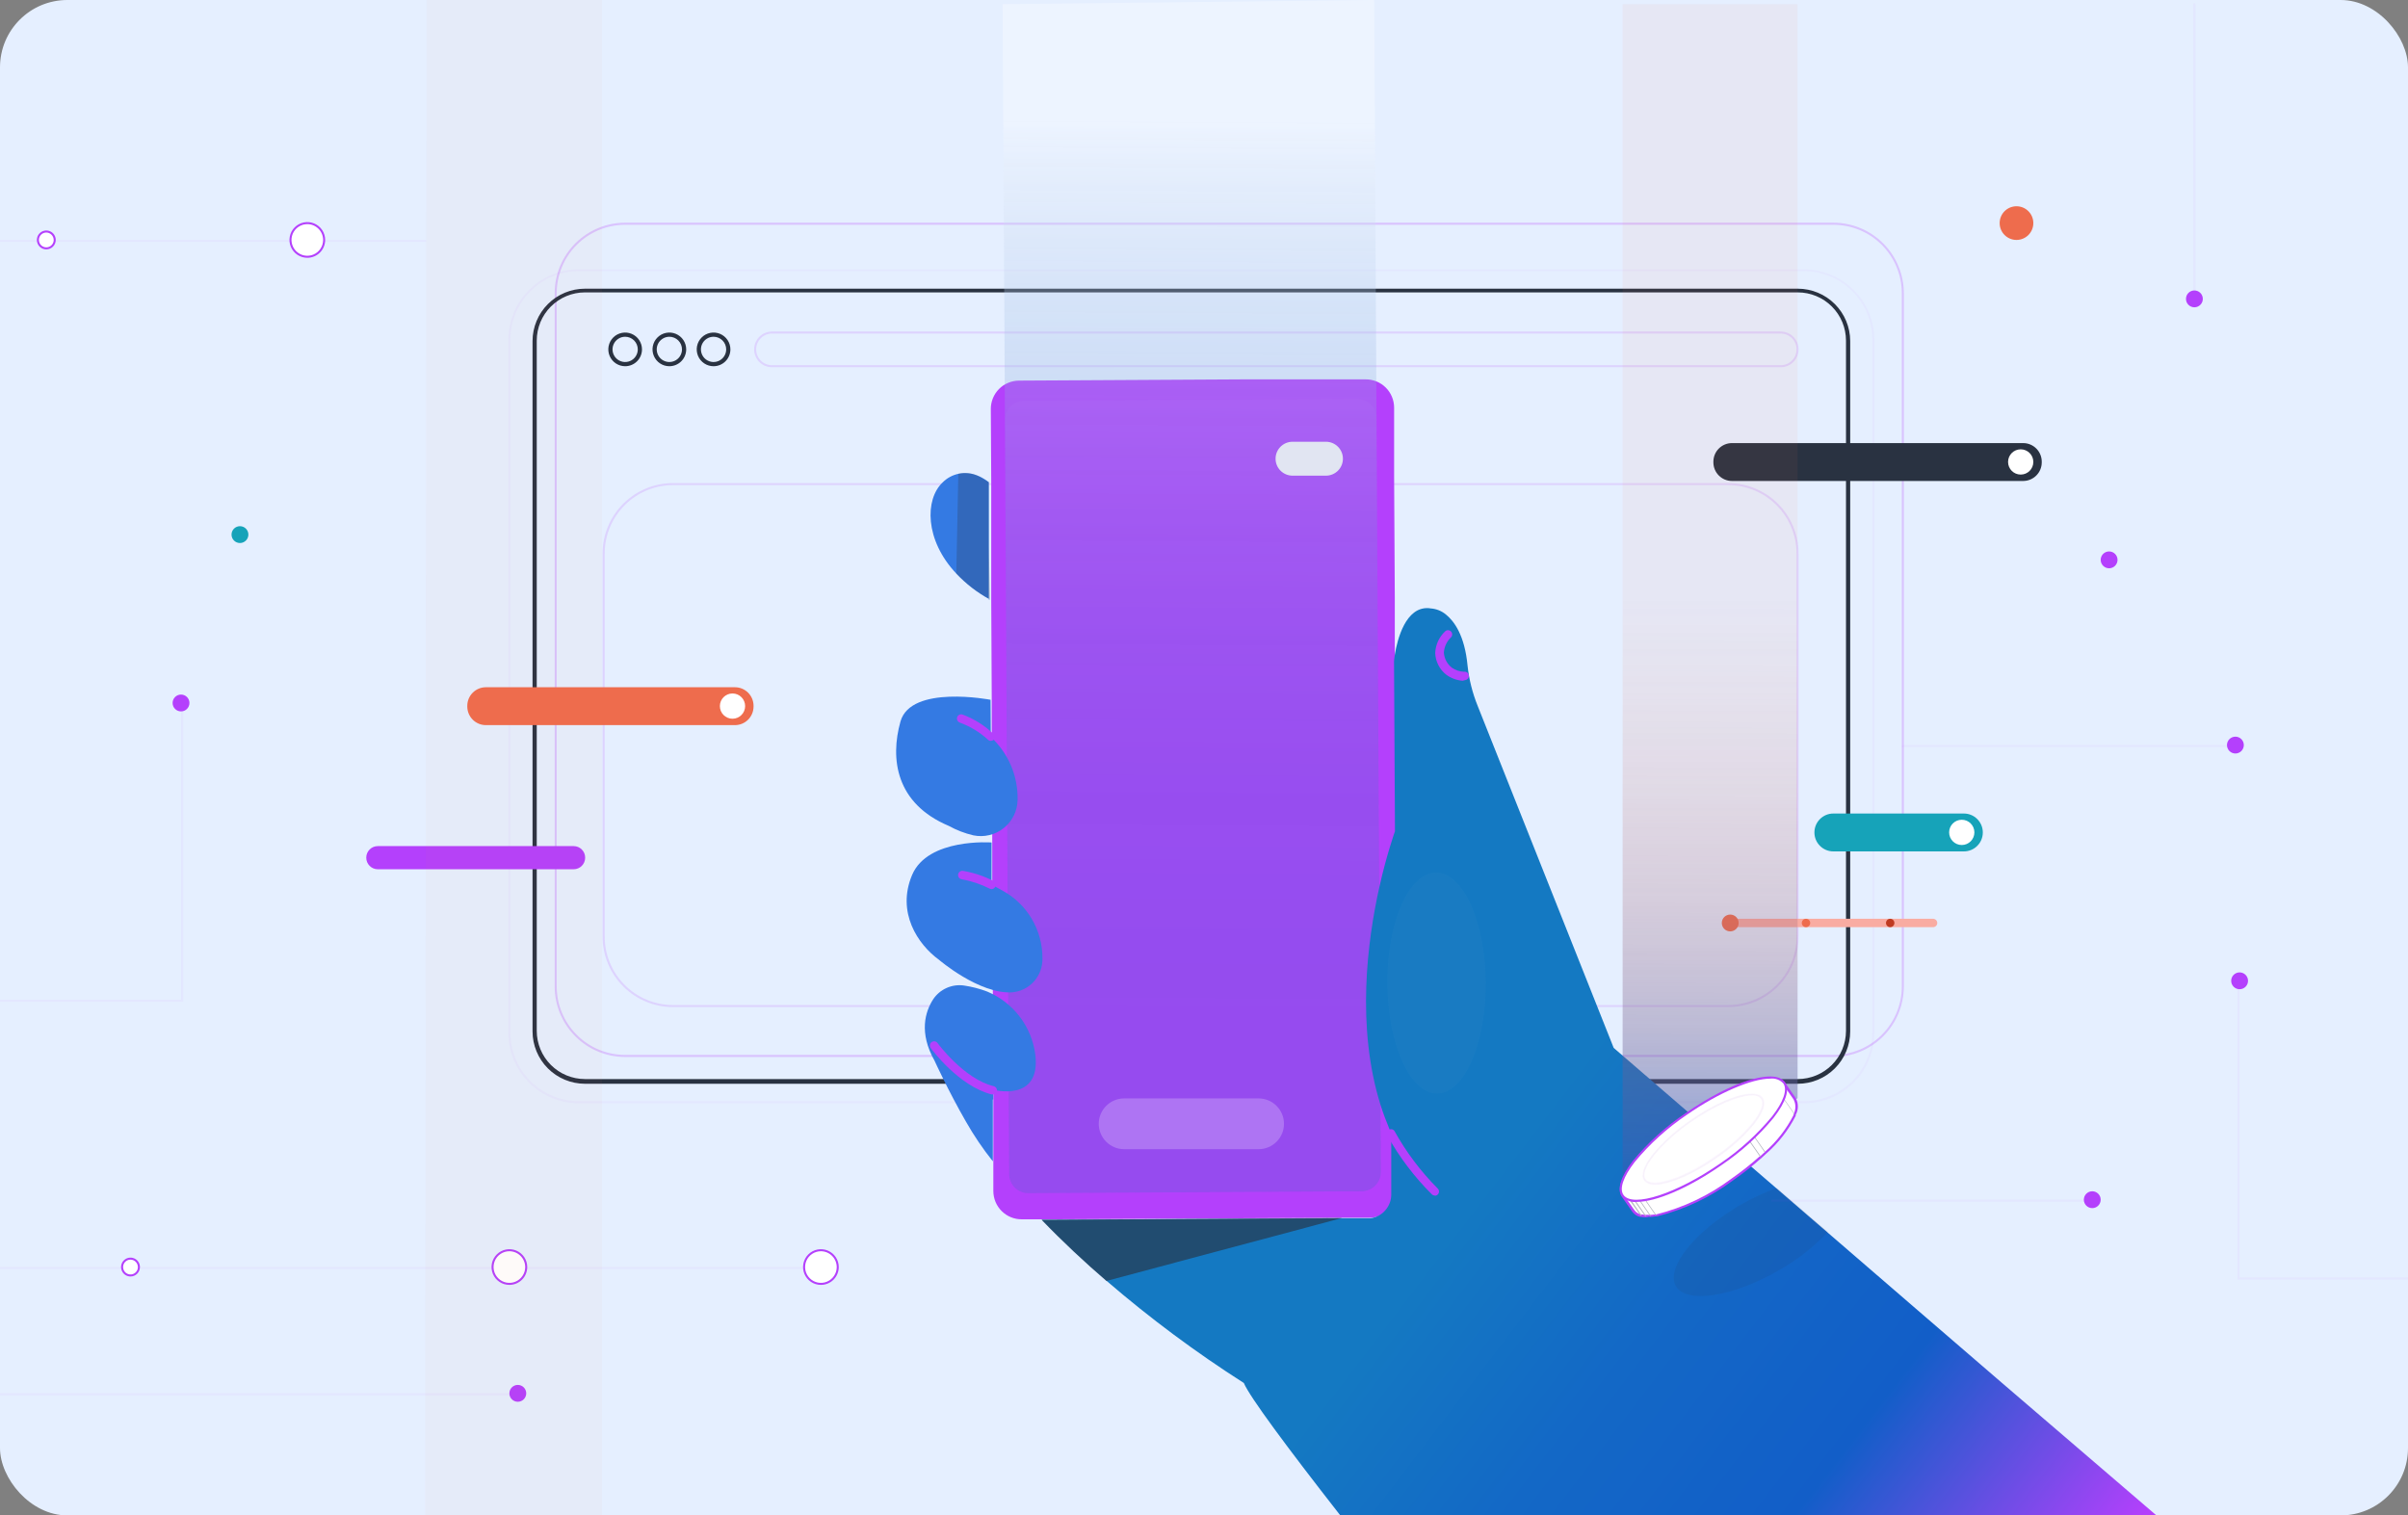 <svg width="286" height="180" viewBox="0 0 286 180" fill="none" xmlns="http://www.w3.org/2000/svg">
<rect x="0" y="0" width="286" height="180" fill="#808080" stroke="none"/>
<g clip-path="url(#clip0_1143_8784)">
<path d="M286 0H0V180H286V0Z" fill="#E5EFFF"/>
<g opacity="0.2">
<path opacity="0.2" d="M214.25 131.05H68.75C66.531 131.047 64.403 130.165 62.834 128.596C61.265 127.026 60.383 124.899 60.38 122.68V40.32C60.396 38.11 61.284 35.995 62.852 34.437C64.42 32.878 66.54 32.003 68.75 32H214.25C216.469 32.003 218.596 32.885 220.166 34.454C221.735 36.023 222.617 38.151 222.62 40.37V122.73C222.604 124.94 221.716 127.055 220.148 128.613C218.58 130.172 216.46 131.047 214.25 131.05ZM68.75 32.2C66.596 32.2 64.529 33.055 63.005 34.578C61.48 36.1 60.623 38.166 60.62 40.32V122.68C60.623 124.834 61.48 126.9 63.005 128.422C64.529 129.945 66.596 130.8 68.75 130.8H214.25C216.404 130.8 218.471 129.945 219.995 128.422C221.52 126.9 222.377 124.834 222.38 122.68V40.32C222.377 38.166 221.52 36.1 219.995 34.578C218.471 33.055 216.404 32.2 214.25 32.2H68.75Z" fill="#b440fc"/>
</g>
<g opacity="0.4">
<path opacity="0.4" d="M205.25 119.62H79.94C78.841 119.62 77.752 119.403 76.737 118.983C75.722 118.562 74.799 117.946 74.022 117.168C73.244 116.391 72.628 115.468 72.207 114.453C71.787 113.437 71.57 112.349 71.57 111.25V65.75C71.57 64.651 71.787 63.562 72.207 62.547C72.628 61.531 73.244 60.609 74.022 59.831C74.799 59.054 75.722 58.438 76.737 58.017C77.752 57.596 78.841 57.38 79.94 57.38H205.25C207.47 57.38 209.599 58.262 211.169 59.831C212.738 61.401 213.62 63.53 213.62 65.75V111.25C213.62 112.349 213.404 113.437 212.983 114.453C212.562 115.468 211.946 116.391 211.169 117.168C210.391 117.946 209.469 118.562 208.453 118.983C207.438 119.403 206.349 119.62 205.25 119.62ZM79.94 57.62C77.786 57.623 75.72 58.48 74.198 60.005C72.675 61.529 71.82 63.595 71.82 65.75V111.25C71.82 113.404 72.675 115.471 74.198 116.995C75.72 118.52 77.786 119.377 79.94 119.38H205.25C207.405 119.377 209.472 118.52 210.996 116.996C212.52 115.472 213.377 113.405 213.38 111.25V65.75C213.377 63.594 212.52 61.528 210.996 60.004C209.472 58.48 207.405 57.623 205.25 57.62H79.94Z" fill="#b440fc"/>
</g>
<g opacity="0.4">
<path opacity="0.4" d="M211.5 43.62H91.69C91.128 43.62 90.589 43.397 90.191 42.999C89.793 42.601 89.57 42.062 89.57 41.5C89.57 40.938 89.793 40.398 90.191 40.001C90.589 39.603 91.128 39.38 91.69 39.38H211.5C212.062 39.38 212.602 39.603 212.999 40.001C213.397 40.398 213.62 40.938 213.62 41.5C213.62 42.062 213.397 42.601 212.999 42.999C212.602 43.397 212.062 43.62 211.5 43.62ZM91.69 39.62C91.192 39.62 90.713 39.818 90.361 40.17C90.008 40.523 89.81 41.001 89.81 41.5C89.81 41.998 90.008 42.477 90.361 42.829C90.713 43.182 91.192 43.38 91.69 43.38H211.5C211.999 43.38 212.477 43.182 212.829 42.829C213.182 42.477 213.38 41.998 213.38 41.5C213.38 41.001 213.182 40.523 212.829 40.17C212.477 39.818 211.999 39.62 211.5 39.62H91.69Z" fill="#b440fc"/>
</g>
<g opacity="0.5">
<path opacity="0.5" d="M217.75 125.55H74.25C72.031 125.547 69.904 124.665 68.334 123.096C66.765 121.526 65.883 119.399 65.88 117.18V34.82C65.883 32.601 66.765 30.474 68.334 28.904C69.904 27.335 72.031 26.453 74.25 26.45H217.75C219.969 26.453 222.096 27.335 223.666 28.904C225.235 30.474 226.117 32.601 226.12 34.82V117.18C226.117 119.399 225.235 121.526 223.666 123.096C222.096 124.665 219.969 125.547 217.75 125.55ZM74.25 26.7C72.096 26.7 70.029 27.555 68.505 29.078C66.98 30.6 66.123 32.666 66.12 34.82V117.18C66.123 119.334 66.98 121.4 68.505 122.922C70.029 124.445 72.096 125.3 74.25 125.3H217.75C219.904 125.3 221.971 124.445 223.495 122.922C225.02 121.4 225.877 119.334 225.88 117.18V34.82C225.877 32.666 225.02 30.6 223.495 29.078C221.971 27.555 219.904 26.7 217.75 26.7H74.25Z" fill="#b440fc"/>
</g>
<path d="M213.53 128.73H69.47C67.821 128.727 66.241 128.071 65.075 126.905C63.909 125.739 63.253 124.159 63.25 122.51V40.51C63.253 38.861 63.909 37.281 65.075 36.115C66.241 34.949 67.821 34.293 69.47 34.29H213.53C215.179 34.293 216.759 34.949 217.925 36.115C219.091 37.281 219.747 38.861 219.75 40.51V122.51C219.747 124.159 219.091 125.739 217.925 126.905C216.759 128.071 215.179 128.727 213.53 128.73ZM69.47 34.73C67.954 34.733 66.5 35.336 65.428 36.408C64.356 37.48 63.753 38.934 63.75 40.45V122.45C63.753 123.966 64.356 125.42 65.428 126.492C66.5 127.564 67.954 128.167 69.47 128.17H213.53C215.046 128.167 216.5 127.564 217.572 126.492C218.644 125.42 219.247 123.966 219.25 122.45V40.45C219.247 38.934 218.644 37.48 217.572 36.408C216.5 35.336 215.046 34.733 213.53 34.73H69.47Z" fill="#293241"/>
<path d="M162.53 144.65H161.93H159.41L125.57 144.83H125.36H121.36C120.918 144.833 120.48 144.748 120.07 144.581C119.661 144.414 119.289 144.168 118.975 143.857C118.661 143.545 118.411 143.175 118.241 142.767C118.07 142.36 117.981 141.922 117.98 141.48V137.89V130.13V129.41L117.92 118.03V117.56L117.85 105.06V100.06V99.06L117.79 87.46V83.04L117.73 71.12V64.64V57.2L117.68 48.59C117.677 48.148 117.762 47.71 117.929 47.3C118.096 46.891 118.342 46.519 118.653 46.205C118.965 45.891 119.335 45.641 119.743 45.471C120.15 45.3 120.588 45.211 121.03 45.21L147.63 45.06H154.47H162.2C162.642 45.057 163.08 45.142 163.49 45.309C163.899 45.476 164.271 45.722 164.585 46.034C164.899 46.345 165.149 46.715 165.319 47.123C165.49 47.531 165.579 47.968 165.58 48.41V56.57L165.66 70.91V78.42L165.77 98.59L165.98 135.59V141.2C165.991 141.656 165.909 142.11 165.74 142.533C165.57 142.957 165.316 143.341 164.994 143.664C164.671 143.987 164.287 144.24 163.863 144.41C163.44 144.579 162.986 144.661 162.53 144.65Z" fill="#b440fc"/>
<g opacity="0.19">
<path opacity="0.19" d="M161.193 47.387L121.633 47.608C120.374 47.615 119.359 48.642 119.366 49.901L119.866 139.45C119.873 140.709 120.9 141.724 122.159 141.717L161.718 141.496C162.978 141.489 163.993 140.462 163.986 139.203L163.486 49.655C163.479 48.395 162.452 47.38 161.193 47.387Z" fill="#E1E5F2"/>
</g>
<g opacity="0.6">
<path opacity="0.6" d="M161.71 141.5L122.15 141.72C121.85 141.723 121.553 141.666 121.275 141.553C120.998 141.44 120.745 141.273 120.532 141.062C120.319 140.851 120.15 140.6 120.035 140.323C119.919 140.047 119.86 139.75 119.86 139.45L119.08 0.5L163.21 0L164 139.21C164 139.817 163.759 140.4 163.329 140.829C162.9 141.259 162.317 141.5 161.71 141.5Z" fill="url(#paint0_linear_1143_8784)"/>
</g>
<path d="M117.58 71.21C116.091 70.403 114.741 69.363 113.58 68.13C109.81 64.13 109.85 59.31 111.94 57.32C112.464 56.784 113.137 56.418 113.871 56.268C114.606 56.118 115.368 56.192 116.06 56.48L116.34 56.59C116.733 56.775 117.102 57.007 117.44 57.28V64.93V71.21H117.58Z" fill="#347AE3"/>
<path d="M117.65 83.12C117.65 83.12 108.19 81.29 106.95 85.7C105.71 90.11 106.37 95.44 112.69 98.1C113.604 98.605 114.583 98.982 115.6 99.22C116.229 99.351 116.88 99.342 117.505 99.192C118.13 99.043 118.715 98.758 119.217 98.357C119.72 97.956 120.127 97.449 120.411 96.872C120.695 96.295 120.848 95.663 120.86 95.02C120.891 93.619 120.624 92.227 120.076 90.938C119.527 89.648 118.711 88.49 117.68 87.54L117.65 83.12Z" fill="#347AE3"/>
<path d="M111.52 114C111.52 114 116.27 118.08 120.18 117.87C121.182 117.794 122.116 117.336 122.791 116.592C123.466 115.849 123.831 114.874 123.81 113.87C123.828 112.214 123.393 110.584 122.552 109.156C121.711 107.729 120.497 106.558 119.04 105.77L117.77 105.07V100.07C117.77 100.07 110.2 99.5 108.33 103.93C106.46 108.36 109 112.17 111.52 114Z" fill="#347AE3"/>
<path d="M117.92 130.61V137.94C116.722 136.441 115.645 134.85 114.7 133.18C112.66 129.64 111 126 111 126C109.11 122.65 109.89 120.16 110.83 118.7C111.223 118.109 111.775 117.641 112.423 117.351C113.071 117.061 113.787 116.96 114.49 117.06C115.437 117.199 116.366 117.44 117.26 117.78C118.79 118.422 120.124 119.456 121.126 120.778C122.129 122.1 122.765 123.663 122.97 125.31C123.63 130.98 117.97 129.44 117.97 129.44V130.59L117.92 130.61Z" fill="#347AE3"/>
<path d="M256.12 180H159.19C152.79 171.81 148.43 165.92 147.73 164.27C142.018 160.624 136.574 156.573 131.44 152.15C128.87 149.94 126.24 147.49 123.73 144.88H125.35H125.56L159.4 144.7H161.92H162.46H162.79C163.162 144.652 163.521 144.529 163.844 144.338C164.167 144.147 164.448 143.893 164.67 143.59C165.043 143.098 165.243 142.497 165.24 141.88V135.64V134.64C165.17 134.49 165.11 134.34 165.05 134.18C164.64 133.18 164.28 132.24 163.97 131.26C161.07 121.98 162.39 111.8 163.83 105.35C164.28 103.35 164.73 101.74 165.08 100.6C165.43 99.46 165.66 98.78 165.68 98.74L165.57 78.57C165.57 78.21 166.03 74.23 167.94 72.77C168.219 72.549 168.541 72.39 168.886 72.304C169.231 72.218 169.59 72.206 169.94 72.27C170.588 72.317 171.205 72.561 171.71 72.97C172.71 73.77 173.96 75.46 174.3 79.04C174.477 80.695 174.884 82.317 175.51 83.86L191.66 124.47L204.96 135.95L211.08 141.23L214.97 144.59L217.14 146.46L227.74 155.61L237.74 164.23L256.12 180Z" fill="url(#paint1_linear_1143_8784)"/>
<path d="M117.91 130H117.79C113.87 129 110.67 124.66 110.54 124.48C110.501 124.427 110.473 124.366 110.458 124.302C110.443 124.238 110.44 124.172 110.45 124.107C110.46 124.042 110.483 123.98 110.517 123.924C110.552 123.867 110.597 123.819 110.65 123.78C110.703 123.741 110.764 123.713 110.827 123.698C110.891 123.682 110.958 123.68 111.023 123.69C111.088 123.7 111.15 123.723 111.206 123.757C111.262 123.792 111.311 123.837 111.35 123.89C111.35 123.89 114.47 128.16 118.03 129.02C118.158 129.055 118.267 129.138 118.336 129.251C118.405 129.365 118.428 129.5 118.4 129.63C118.37 129.736 118.305 129.83 118.217 129.897C118.129 129.964 118.021 130 117.91 130Z" fill="#b440fc"/>
<path d="M117.77 105.61C117.689 105.61 117.61 105.59 117.54 105.55C116.493 105.02 115.375 104.647 114.22 104.44C114.087 104.419 113.969 104.346 113.89 104.237C113.811 104.128 113.779 103.993 113.8 103.86C113.821 103.727 113.894 103.609 114.003 103.53C114.112 103.451 114.247 103.419 114.38 103.44C115.645 103.656 116.869 104.064 118.01 104.65C118.068 104.68 118.119 104.722 118.16 104.772C118.201 104.823 118.232 104.881 118.251 104.943C118.269 105.005 118.275 105.071 118.268 105.136C118.261 105.2 118.242 105.263 118.21 105.32C118.171 105.404 118.109 105.476 118.031 105.528C117.954 105.579 117.863 105.607 117.77 105.61Z" fill="#b440fc"/>
<path d="M117.68 88C117.614 88.001 117.549 87.988 117.489 87.962C117.429 87.936 117.375 87.898 117.33 87.85C116.363 86.965 115.232 86.279 114 85.83C113.875 85.784 113.772 85.693 113.712 85.574C113.653 85.455 113.641 85.317 113.68 85.19C113.723 85.066 113.813 84.963 113.931 84.903C114.048 84.844 114.184 84.832 114.31 84.87C115.686 85.379 116.942 86.165 118 87.18C118.047 87.227 118.084 87.282 118.11 87.343C118.135 87.404 118.148 87.469 118.148 87.535C118.148 87.601 118.135 87.666 118.11 87.727C118.084 87.788 118.047 87.844 118 87.89C117.91 87.963 117.796 88.002 117.68 88Z" fill="#b440fc"/>
<path d="M170.41 142C170.284 142.003 170.162 141.956 170.07 141.87C167.983 139.797 166.199 137.441 164.77 134.87C164.738 134.812 164.718 134.749 164.711 134.683C164.704 134.618 164.71 134.551 164.729 134.488C164.747 134.425 164.778 134.366 164.82 134.315C164.861 134.264 164.912 134.221 164.97 134.19C165.028 134.157 165.091 134.136 165.157 134.128C165.223 134.12 165.289 134.126 165.353 134.144C165.416 134.163 165.476 134.195 165.527 134.237C165.578 134.279 165.62 134.331 165.65 134.39C167.033 136.875 168.752 139.156 170.76 141.17C170.832 141.239 170.882 141.329 170.902 141.426C170.923 141.524 170.914 141.626 170.876 141.718C170.839 141.811 170.774 141.89 170.691 141.946C170.608 142.001 170.51 142.03 170.41 142.03V142Z" fill="#b440fc"/>
<path d="M173.72 80.86C173.015 80.808 172.34 80.559 171.77 80.14C171.378 79.832 171.058 79.443 170.832 78.999C170.606 78.556 170.479 78.068 170.46 77.57C170.5 76.594 170.92 75.672 171.63 75C171.676 74.954 171.73 74.916 171.79 74.891C171.85 74.866 171.915 74.853 171.98 74.853C172.045 74.853 172.11 74.866 172.17 74.891C172.23 74.916 172.284 74.954 172.33 75C172.377 75.047 172.414 75.102 172.44 75.163C172.465 75.224 172.478 75.289 172.478 75.355C172.478 75.421 172.465 75.487 172.44 75.547C172.414 75.608 172.377 75.664 172.33 75.71C171.831 76.185 171.531 76.832 171.49 77.52C171.513 77.869 171.609 78.209 171.773 78.517C171.937 78.826 172.164 79.096 172.44 79.31C172.866 79.609 173.37 79.776 173.89 79.79C173.955 79.78 174.02 79.783 174.084 79.799C174.147 79.815 174.206 79.843 174.258 79.882C174.31 79.922 174.354 79.971 174.387 80.027C174.42 80.083 174.442 80.145 174.45 80.21C174.46 80.275 174.457 80.341 174.441 80.405C174.426 80.469 174.397 80.529 174.358 80.582C174.319 80.635 174.27 80.68 174.214 80.714C174.158 80.748 174.095 80.77 174.03 80.78L173.72 80.86Z" fill="#b440fc"/>
<g opacity="0.8">
<path opacity="0.8" d="M159.41 144.67L131.41 152.15C128.84 149.94 126.21 147.49 123.7 144.88H125.53L159.41 144.67Z" fill="#293241"/>
</g>
<g style="mix-blend-mode:multiply" opacity="0.5">
<g style="mix-blend-mode:multiply" opacity="0.5">
<path d="M117.58 71.2C116.091 70.393 114.741 69.353 113.58 68.12L113.82 56.27C114.57 56.106 115.351 56.176 116.06 56.47C116.79 56.88 117.41 57.25 117.44 57.27V64.92L117.58 71.2Z" fill="#293241"/>
</g>
</g>
<g opacity="0.15">
<path opacity="0.15" d="M170.693 129.885C173.918 129.867 176.5 123.978 176.46 116.733C176.419 109.487 173.772 103.627 170.546 103.645C167.321 103.663 164.739 109.552 164.78 116.798C164.82 124.044 167.468 129.903 170.693 129.885Z" fill="#F4F3EE"/>
</g>
<path d="M74.25 43.5C73.854 43.5 73.468 43.383 73.139 43.163C72.81 42.943 72.554 42.631 72.402 42.265C72.251 41.9 72.211 41.498 72.288 41.11C72.366 40.722 72.556 40.365 72.836 40.086C73.115 39.806 73.472 39.616 73.86 39.538C74.248 39.461 74.65 39.501 75.015 39.652C75.381 39.804 75.693 40.06 75.913 40.389C76.133 40.718 76.25 41.104 76.25 41.5C76.25 42.03 76.039 42.539 75.664 42.914C75.289 43.289 74.78 43.5 74.25 43.5ZM74.25 40C73.953 40 73.663 40.088 73.417 40.253C73.17 40.418 72.978 40.652 72.864 40.926C72.751 41.2 72.721 41.502 72.779 41.793C72.837 42.084 72.98 42.351 73.189 42.561C73.399 42.77 73.666 42.913 73.957 42.971C74.248 43.029 74.55 42.999 74.824 42.886C75.098 42.772 75.332 42.58 75.497 42.333C75.662 42.087 75.75 41.797 75.75 41.5C75.75 41.102 75.592 40.721 75.311 40.439C75.029 40.158 74.648 40 74.25 40Z" fill="#293241"/>
<path d="M79.5 43.5C79.104 43.5 78.718 43.383 78.389 43.163C78.06 42.943 77.804 42.631 77.652 42.265C77.501 41.9 77.461 41.498 77.538 41.11C77.616 40.722 77.806 40.365 78.086 40.086C78.365 39.806 78.722 39.616 79.11 39.538C79.498 39.461 79.9 39.501 80.265 39.652C80.631 39.804 80.943 40.06 81.163 40.389C81.383 40.718 81.5 41.104 81.5 41.5C81.5 42.03 81.289 42.539 80.914 42.914C80.539 43.289 80.03 43.5 79.5 43.5ZM79.5 40C79.203 40 78.913 40.088 78.667 40.253C78.42 40.418 78.228 40.652 78.114 40.926C78.001 41.2 77.971 41.502 78.029 41.793C78.087 42.084 78.23 42.351 78.439 42.561C78.649 42.77 78.916 42.913 79.207 42.971C79.498 43.029 79.8 42.999 80.074 42.886C80.348 42.772 80.582 42.58 80.747 42.333C80.912 42.087 81 41.797 81 41.5C81 41.102 80.842 40.721 80.561 40.439C80.279 40.158 79.898 40 79.5 40Z" fill="#293241"/>
<path d="M84.75 43.5C84.354 43.5 83.968 43.383 83.639 43.163C83.31 42.943 83.054 42.631 82.902 42.265C82.751 41.9 82.711 41.498 82.788 41.11C82.866 40.722 83.056 40.365 83.336 40.086C83.615 39.806 83.972 39.616 84.36 39.538C84.748 39.461 85.15 39.501 85.515 39.652C85.881 39.804 86.193 40.06 86.413 40.389C86.633 40.718 86.75 41.104 86.75 41.5C86.75 42.03 86.539 42.539 86.164 42.914C85.789 43.289 85.28 43.5 84.75 43.5ZM84.75 40C84.453 40 84.163 40.088 83.917 40.253C83.67 40.418 83.478 40.652 83.364 40.926C83.251 41.2 83.221 41.502 83.279 41.793C83.337 42.084 83.48 42.351 83.689 42.561C83.899 42.77 84.166 42.913 84.457 42.971C84.748 43.029 85.05 42.999 85.324 42.886C85.598 42.772 85.832 42.58 85.997 42.333C86.162 42.087 86.25 41.797 86.25 41.5C86.25 41.102 86.092 40.721 85.811 40.439C85.529 40.158 85.148 40 84.75 40Z" fill="#293241"/>
<g opacity="0.48">
<path opacity="0.48" d="M149.48 130.47H133.52C131.852 130.47 130.5 131.82 130.5 133.485C130.5 135.15 131.852 136.5 133.52 136.5H149.48C151.148 136.5 152.5 135.15 152.5 133.485C152.5 131.82 151.148 130.47 149.48 130.47Z" fill="white"/>
</g>
<path d="M157.48 52.47H153.52C152.404 52.47 151.5 53.372 151.5 54.485C151.5 55.598 152.404 56.5 153.52 56.5H157.48C158.596 56.5 159.5 55.598 159.5 54.485C159.5 53.372 158.596 52.47 157.48 52.47Z" fill="#E1E5F2"/>
<g opacity="0.22">
<path opacity="0.22" d="M61.5 165.74H5.61327e-05C-0.017 165.74 -0.033 165.737 -0.048 165.73C-0.064 165.723 -0.077 165.714 -0.089 165.701C-0.1 165.689 -0.108 165.675 -0.114 165.659C-0.119 165.643 -0.121 165.627 -0.12 165.61C-0.12 165.578 -0.107 165.548 -0.085 165.525C-0.062 165.503 -0.032 165.49 5.61327e-05 165.49H61.5C61.532 165.49 61.562 165.503 61.585 165.525C61.607 165.548 61.62 165.578 61.62 165.61C61.621 165.627 61.619 165.643 61.614 165.659C61.609 165.675 61.6 165.689 61.589 165.701C61.577 165.714 61.564 165.723 61.548 165.73C61.533 165.737 61.517 165.74 61.5 165.74Z" fill="#b440fc"/>
</g>
<g opacity="0.22">
<path opacity="0.22" d="M260.62 34.62C260.588 34.62 260.558 34.607 260.535 34.585C260.513 34.562 260.5 34.532 260.5 34.5V0.5C260.5 0.468 260.513 0.438 260.535 0.415C260.558 0.393 260.588 0.38 260.62 0.38C260.637 0.379 260.653 0.381 260.669 0.386C260.685 0.392 260.699 0.4 260.711 0.411C260.724 0.423 260.733 0.436 260.74 0.452C260.747 0.467 260.75 0.483 260.75 0.5V34.5C260.75 34.517 260.747 34.533 260.74 34.548C260.733 34.564 260.724 34.577 260.711 34.589C260.699 34.6 260.685 34.609 260.669 34.614C260.653 34.619 260.637 34.621 260.62 34.62Z" fill="#b440fc"/>
</g>
<path d="M61.5 166.5C62.052 166.5 62.5 166.052 62.5 165.5C62.5 164.948 62.052 164.5 61.5 164.5C60.948 164.5 60.5 164.948 60.5 165.5C60.5 166.052 60.948 166.5 61.5 166.5Z" fill="#b440fc"/>
<g opacity="0.22">
<path opacity="0.22" d="M96.5 150.74H-1C-1.017 150.74 -1.033 150.737 -1.048 150.73C-1.064 150.723 -1.077 150.714 -1.089 150.701C-1.1 150.689 -1.108 150.675 -1.114 150.659C-1.119 150.643 -1.121 150.627 -1.12 150.61C-1.12 150.594 -1.117 150.579 -1.111 150.564C-1.105 150.549 -1.096 150.536 -1.085 150.525C-1.074 150.514 -1.06 150.505 -1.046 150.499C-1.031 150.493 -1.016 150.49 -1 150.49H96.5C96.532 150.49 96.562 150.503 96.585 150.525C96.607 150.548 96.62 150.578 96.62 150.61C96.621 150.627 96.619 150.643 96.614 150.659C96.609 150.675 96.6 150.689 96.589 150.701C96.577 150.714 96.564 150.723 96.548 150.73C96.533 150.737 96.517 150.74 96.5 150.74Z" fill="#b440fc"/>
</g>
<path d="M60.5 152.5C61.605 152.5 62.5 151.605 62.5 150.5C62.5 149.395 61.605 148.5 60.5 148.5C59.395 148.5 58.5 149.395 58.5 150.5C58.5 151.605 59.395 152.5 60.5 152.5Z" fill="white"/>
<path d="M60.5 152.62C60.081 152.62 59.671 152.496 59.322 152.263C58.974 152.03 58.702 151.699 58.541 151.311C58.381 150.924 58.339 150.498 58.421 150.086C58.502 149.675 58.705 149.297 59.001 149.001C59.297 148.704 59.675 148.502 60.086 148.421C60.498 148.339 60.924 148.381 61.311 148.541C61.699 148.702 62.03 148.973 62.263 149.322C62.496 149.671 62.62 150.081 62.62 150.5C62.62 151.062 62.397 151.601 61.999 151.999C61.602 152.397 61.062 152.62 60.5 152.62ZM60.5 148.62C60.128 148.62 59.765 148.73 59.456 148.937C59.146 149.143 58.905 149.437 58.763 149.78C58.621 150.124 58.584 150.502 58.656 150.867C58.729 151.231 58.908 151.566 59.171 151.829C59.434 152.092 59.769 152.271 60.133 152.344C60.498 152.416 60.876 152.379 61.219 152.237C61.563 152.094 61.857 151.854 62.063 151.544C62.27 151.235 62.38 150.872 62.38 150.5C62.377 150.002 62.178 149.525 61.827 149.173C61.474 148.821 60.998 148.623 60.5 148.62Z" fill="#b440fc"/>
<path d="M97.5 152.5C98.605 152.5 99.5 151.605 99.5 150.5C99.5 149.395 98.605 148.5 97.5 148.5C96.395 148.5 95.5 149.395 95.5 150.5C95.5 151.605 96.395 152.5 97.5 152.5Z" fill="white"/>
<path d="M97.5 152.62C97.081 152.62 96.671 152.496 96.322 152.263C95.974 152.03 95.702 151.699 95.541 151.311C95.381 150.924 95.339 150.498 95.421 150.086C95.502 149.675 95.704 149.297 96.001 149.001C96.297 148.704 96.675 148.502 97.086 148.421C97.498 148.339 97.924 148.381 98.311 148.541C98.699 148.702 99.03 148.973 99.263 149.322C99.496 149.671 99.62 150.081 99.62 150.5C99.62 151.062 99.397 151.601 98.999 151.999C98.602 152.397 98.062 152.62 97.5 152.62ZM97.5 148.62C97.128 148.62 96.765 148.73 96.456 148.937C96.146 149.143 95.905 149.437 95.763 149.78C95.621 150.124 95.584 150.502 95.656 150.867C95.729 151.231 95.908 151.566 96.171 151.829C96.434 152.092 96.769 152.271 97.133 152.344C97.498 152.416 97.876 152.379 98.219 152.237C98.563 152.094 98.857 151.854 99.063 151.544C99.27 151.235 99.38 150.872 99.38 150.5C99.377 150.002 99.178 149.525 98.826 149.173C98.475 148.821 97.998 148.623 97.5 148.62Z" fill="#b440fc"/>
<path d="M15.5 151.5C16.052 151.5 16.5 151.052 16.5 150.5C16.5 149.948 16.052 149.5 15.5 149.5C14.948 149.5 14.5 149.948 14.5 150.5C14.5 151.052 14.948 151.5 15.5 151.5Z" fill="white"/>
<path d="M15.5 151.62C15.278 151.62 15.062 151.554 14.878 151.431C14.694 151.308 14.55 151.133 14.465 150.928C14.38 150.724 14.358 150.499 14.402 150.281C14.445 150.064 14.551 149.865 14.708 149.708C14.865 149.551 15.064 149.445 15.281 149.401C15.499 149.358 15.724 149.38 15.929 149.465C16.133 149.55 16.308 149.693 16.431 149.878C16.554 150.062 16.62 150.278 16.62 150.5C16.62 150.797 16.502 151.082 16.292 151.292C16.082 151.502 15.797 151.62 15.5 151.62ZM15.5 149.62C15.326 149.62 15.156 149.671 15.011 149.768C14.866 149.865 14.754 150.002 14.687 150.163C14.62 150.324 14.603 150.501 14.637 150.672C14.671 150.842 14.755 150.999 14.878 151.122C15.001 151.245 15.158 151.329 15.328 151.363C15.499 151.397 15.676 151.38 15.837 151.313C15.998 151.246 16.135 151.134 16.232 150.989C16.328 150.844 16.38 150.674 16.38 150.5C16.377 150.267 16.284 150.045 16.119 149.88C15.955 149.716 15.733 149.622 15.5 149.62Z" fill="#b440fc"/>
<g opacity="0.22">
<path opacity="0.22" d="M50.5 28.74H-0.5C-0.517 28.74 -0.533 28.737 -0.548 28.73C-0.564 28.723 -0.577 28.714 -0.589 28.701C-0.6 28.689 -0.608 28.675 -0.614 28.659C-0.619 28.643 -0.621 28.627 -0.62 28.61C-0.62 28.578 -0.607 28.548 -0.585 28.525C-0.562 28.503 -0.532 28.49 -0.5 28.49H50.5C50.532 28.49 50.562 28.503 50.585 28.525C50.607 28.548 50.62 28.578 50.62 28.61C50.621 28.627 50.619 28.643 50.614 28.659C50.609 28.675 50.6 28.689 50.589 28.701C50.577 28.714 50.564 28.723 50.548 28.73C50.533 28.737 50.517 28.74 50.5 28.74Z" fill="#b440fc"/>
</g>
<path d="M36.5 30.5C37.605 30.5 38.5 29.605 38.5 28.5C38.5 27.395 37.605 26.5 36.5 26.5C35.395 26.5 34.5 27.395 34.5 28.5C34.5 29.605 35.395 30.5 36.5 30.5Z" fill="white"/>
<path d="M36.5 30.62C36.081 30.62 35.671 30.495 35.322 30.263C34.974 30.03 34.702 29.699 34.541 29.311C34.381 28.924 34.339 28.497 34.421 28.086C34.502 27.675 34.705 27.297 35.001 27.001C35.297 26.704 35.675 26.502 36.086 26.421C36.498 26.339 36.924 26.381 37.311 26.541C37.699 26.702 38.03 26.973 38.263 27.322C38.496 27.671 38.62 28.081 38.62 28.5C38.62 29.062 38.397 29.601 37.999 29.999C37.602 30.396 37.062 30.62 36.5 30.62ZM36.5 26.62C36.128 26.62 35.765 26.73 35.456 26.937C35.146 27.143 34.905 27.437 34.763 27.78C34.621 28.124 34.584 28.502 34.656 28.867C34.729 29.231 34.908 29.566 35.171 29.829C35.434 30.092 35.769 30.271 36.133 30.344C36.498 30.416 36.876 30.379 37.219 30.237C37.563 30.095 37.857 29.854 38.063 29.544C38.27 29.235 38.38 28.872 38.38 28.5C38.377 28.002 38.178 27.525 37.827 27.173C37.474 26.821 36.998 26.622 36.5 26.62Z" fill="#b440fc"/>
<path d="M5.5 29.5C6.052 29.5 6.5 29.052 6.5 28.5C6.5 27.948 6.052 27.5 5.5 27.5C4.948 27.5 4.5 27.948 4.5 28.5C4.5 29.052 4.948 29.5 5.5 29.5Z" fill="white"/>
<path d="M5.5 29.62C5.278 29.62 5.062 29.554 4.878 29.431C4.694 29.308 4.55 29.133 4.465 28.928C4.38 28.724 4.358 28.499 4.402 28.281C4.445 28.064 4.551 27.865 4.708 27.708C4.865 27.551 5.064 27.445 5.282 27.401C5.499 27.358 5.724 27.38 5.929 27.465C6.133 27.55 6.308 27.694 6.431 27.878C6.554 28.062 6.62 28.278 6.62 28.5C6.62 28.797 6.502 29.082 6.292 29.292C6.082 29.502 5.797 29.62 5.5 29.62ZM5.5 27.62C5.326 27.62 5.156 27.672 5.011 27.768C4.866 27.865 4.754 28.002 4.687 28.163C4.62 28.324 4.603 28.501 4.637 28.672C4.671 28.842 4.755 28.999 4.878 29.122C5.001 29.245 5.158 29.329 5.328 29.363C5.499 29.397 5.676 29.38 5.837 29.313C5.998 29.246 6.135 29.134 6.232 28.989C6.328 28.844 6.38 28.674 6.38 28.5C6.377 28.267 6.284 28.045 6.119 27.881C5.955 27.716 5.733 27.622 5.5 27.62Z" fill="#b440fc"/>
<g opacity="0.22">
<path opacity="0.22" d="M248.5 142.74H210.5C210.483 142.74 210.467 142.737 210.452 142.73C210.436 142.723 210.423 142.714 210.411 142.701C210.4 142.689 210.392 142.675 210.386 142.659C210.381 142.643 210.379 142.627 210.38 142.61C210.38 142.578 210.393 142.548 210.415 142.525C210.438 142.503 210.468 142.49 210.5 142.49H248.5C248.532 142.49 248.562 142.503 248.585 142.525C248.607 142.548 248.62 142.578 248.62 142.61C248.621 142.627 248.619 142.643 248.614 142.659C248.609 142.675 248.6 142.689 248.589 142.701C248.577 142.714 248.564 142.723 248.548 142.73C248.533 142.737 248.517 142.74 248.5 142.74Z" fill="#b440fc"/>
</g>
<path d="M248.5 143.5C249.052 143.5 249.5 143.052 249.5 142.5C249.5 141.948 249.052 141.5 248.5 141.5C247.948 141.5 247.5 141.948 247.5 142.5C247.5 143.052 247.948 143.5 248.5 143.5Z" fill="#b440fc"/>
<path d="M21.5 84.5C22.052 84.5 22.5 84.052 22.5 83.5C22.5 82.948 22.052 82.5 21.5 82.5C20.948 82.5 20.5 82.948 20.5 83.5C20.5 84.052 20.948 84.5 21.5 84.5Z" fill="#b440fc"/>
<g opacity="0.22">
<path opacity="0.22" d="M264.5 88.74H226C225.983 88.74 225.967 88.737 225.952 88.73C225.936 88.723 225.923 88.714 225.911 88.701C225.9 88.689 225.892 88.675 225.886 88.659C225.881 88.643 225.879 88.627 225.88 88.61C225.88 88.578 225.893 88.548 225.915 88.525C225.938 88.503 225.968 88.49 226 88.49H264.5C264.532 88.49 264.562 88.503 264.585 88.525C264.607 88.548 264.62 88.578 264.62 88.61C264.621 88.627 264.619 88.643 264.614 88.659C264.609 88.675 264.6 88.689 264.589 88.701C264.577 88.714 264.564 88.723 264.548 88.73C264.533 88.737 264.517 88.74 264.5 88.74Z" fill="#b440fc"/>
</g>
<path d="M265.5 89.5C266.052 89.5 266.5 89.052 266.5 88.5C266.5 87.948 266.052 87.5 265.5 87.5C264.948 87.5 264.5 87.948 264.5 88.5C264.5 89.052 264.948 89.5 265.5 89.5Z" fill="#b440fc"/>
<path d="M260.63 36.5C261.182 36.5 261.63 36.052 261.63 35.5C261.63 34.948 261.182 34.5 260.63 34.5C260.078 34.5 259.63 34.948 259.63 35.5C259.63 36.052 260.078 36.5 260.63 36.5Z" fill="#b440fc"/>
<g opacity="0.22">
<path opacity="0.22" d="M21.76 119H5.61327e-05C-0.032 119 -0.062 118.987 -0.085 118.965C-0.107 118.942 -0.12 118.912 -0.12 118.88C-0.121 118.864 -0.119 118.847 -0.114 118.831C-0.108 118.815 -0.1 118.801 -0.089 118.789C-0.077 118.776 -0.064 118.767 -0.048 118.76C-0.033 118.753 -0.017 118.75 5.61327e-05 118.75H21.51V83.75C21.509 83.734 21.511 83.717 21.516 83.701C21.522 83.685 21.53 83.671 21.541 83.659C21.553 83.647 21.566 83.637 21.582 83.63C21.597 83.624 21.613 83.62 21.63 83.62C21.665 83.62 21.698 83.634 21.722 83.658C21.746 83.683 21.76 83.716 21.76 83.75V119Z" fill="#b440fc"/>
</g>
<path d="M266 117.5C266.552 117.5 267 117.052 267 116.5C267 115.948 266.552 115.5 266 115.5C265.448 115.5 265 115.948 265 116.5C265 117.052 265.448 117.5 266 117.5Z" fill="#b440fc"/>
<g opacity="0.22">
<path opacity="0.22" d="M287.5 152H265.74V116.75C265.74 116.716 265.754 116.683 265.778 116.658C265.802 116.634 265.836 116.62 265.87 116.62C265.887 116.62 265.903 116.623 265.918 116.63C265.934 116.637 265.947 116.646 265.959 116.659C265.97 116.671 265.979 116.685 265.984 116.701C265.989 116.717 265.991 116.734 265.99 116.75V151.75H287.5C287.517 151.75 287.533 151.753 287.548 151.76C287.564 151.767 287.577 151.776 287.589 151.789C287.6 151.801 287.608 151.815 287.614 151.831C287.619 151.847 287.621 151.864 287.62 151.88C287.62 151.912 287.607 151.942 287.585 151.965C287.562 151.987 287.532 152 287.5 152Z" fill="#b440fc"/>
</g>
<path d="M87.29 81.63H57.71C56.489 81.63 55.5 82.619 55.5 83.84V83.92C55.5 85.14 56.489 86.13 57.71 86.13H87.29C88.511 86.13 89.5 85.14 89.5 83.92V83.84C89.5 82.619 88.511 81.63 87.29 81.63Z" fill="#EE6C4D"/>
<path d="M68.13 100.5H44.87C44.113 100.5 43.5 101.113 43.5 101.87V101.88C43.5 102.637 44.113 103.25 44.87 103.25H68.13C68.887 103.25 69.5 102.637 69.5 101.88V101.87C69.5 101.113 68.887 100.5 68.13 100.5Z" fill="#b440fc"/>
<path d="M87 85.37C87.828 85.37 88.5 84.698 88.5 83.87C88.5 83.042 87.828 82.37 87 82.37C86.172 82.37 85.5 83.042 85.5 83.87C85.5 84.698 86.172 85.37 87 85.37Z" fill="white"/>
<path d="M240.29 52.63H205.71C204.489 52.63 203.5 53.619 203.5 54.84V54.92C203.5 56.14 204.489 57.13 205.71 57.13H240.29C241.511 57.13 242.5 56.14 242.5 54.92V54.84C242.5 53.619 241.511 52.63 240.29 52.63Z" fill="#293241"/>
<path d="M240 56.37C240.828 56.37 241.5 55.699 241.5 54.87C241.5 54.042 240.828 53.37 240 53.37C239.172 53.37 238.5 54.042 238.5 54.87C238.5 55.699 239.172 56.37 240 56.37Z" fill="white"/>
<path d="M233.25 96.63H217.75C216.507 96.63 215.5 97.637 215.5 98.88C215.5 100.123 216.507 101.13 217.75 101.13H233.25C234.493 101.13 235.5 100.123 235.5 98.88C235.5 97.637 234.493 96.63 233.25 96.63Z" fill="#16A3B9"/>
<path d="M233 100.37C233.828 100.37 234.5 99.698 234.5 98.87C234.5 98.042 233.828 97.37 233 97.37C232.172 97.37 231.5 98.042 231.5 98.87C231.5 99.698 232.172 100.37 233 100.37Z" fill="white"/>
<path d="M229.59 109.13H206C205.724 109.13 205.5 109.354 205.5 109.63C205.5 109.906 205.724 110.13 206 110.13H229.59C229.866 110.13 230.09 109.906 230.09 109.63C230.09 109.354 229.866 109.13 229.59 109.13Z" fill="#F9ACA2"/>
<path d="M205.5 110.63C206.052 110.63 206.5 110.182 206.5 109.63C206.5 109.078 206.052 108.63 205.5 108.63C204.948 108.63 204.5 109.078 204.5 109.63C204.5 110.182 204.948 110.63 205.5 110.63Z" fill="#EE6C4D"/>
<path d="M214.5 110.13C214.776 110.13 215 109.906 215 109.63C215 109.354 214.776 109.13 214.5 109.13C214.224 109.13 214 109.354 214 109.63C214 109.906 214.224 110.13 214.5 110.13Z" fill="#EE6C4D"/>
<path d="M224.5 110.13C224.776 110.13 225 109.906 225 109.63C225 109.354 224.776 109.13 224.5 109.13C224.224 109.13 224 109.354 224 109.63C224 109.906 224.224 110.13 224.5 110.13Z" fill="#BF3B21"/>
<g opacity="0.8">
<path opacity="0.8" d="M192.72 142V0.5H213.5V130.45L192.72 142Z" fill="url(#paint2_linear_1143_8784)"/>
</g>
<path d="M212 128.74L213.2 130.45C213.356 130.741 213.437 131.065 213.437 131.395C213.437 131.725 213.356 132.049 213.2 132.34C213.204 132.373 213.204 132.407 213.2 132.44C212.349 134.113 211.188 135.609 209.78 136.85L209.71 136.91L209.22 137.37L209.15 137.43C208.067 138.393 206.929 139.291 205.74 140.12C203.081 142.118 200.048 143.56 196.82 144.36H196.72L196.18 144.43H195.5C195.349 144.421 195.198 144.401 195.05 144.37H194.91C194.578 144.295 194.283 144.104 194.08 143.83L192.88 142.12L192.79 142.01C191.64 140.37 195.01 136.01 200.31 132.35C205.61 128.69 210.83 126.99 211.98 128.63C211.989 128.666 211.996 128.703 212 128.74Z" fill="white"/>
<path d="M195.65 144.59H195.41C195.255 144.589 195.101 144.572 194.95 144.54H194.8C194.438 144.459 194.116 144.254 193.89 143.96L192.63 142.15C192.04 141.3 192.52 139.81 193.97 137.93C195.761 135.77 197.853 133.878 200.18 132.31C205.62 128.51 210.82 126.9 212.02 128.62L213.28 130.42C213.447 130.727 213.535 131.071 213.535 131.42C213.535 131.769 213.447 132.113 213.28 132.42V132.53C212.421 134.218 211.251 135.728 209.83 136.98L209.76 137.04C209.6 137.2 209.43 137.35 209.26 137.5C208.175 138.468 207.033 139.369 205.84 140.2C203.151 142.204 200.093 143.655 196.84 144.47H196.76C196.55 144.47 196.37 144.53 196.19 144.54H195.73L195.65 144.59ZM193 142.15L194.13 143.76C194.319 144.011 194.593 144.185 194.9 144.25H195.03C195.168 144.281 195.309 144.298 195.45 144.3H196.12L196.65 144.24H196.74C199.949 143.433 202.967 141.999 205.62 140.02C206.802 139.195 207.934 138.3 209.01 137.34H209.06L209.56 136.88L209.62 136.82C211.021 135.593 212.175 134.109 213.02 132.45V132.35C213.165 132.077 213.24 131.774 213.24 131.465C213.24 131.156 213.165 130.853 213.02 130.58L211.9 128.98L211.82 128.85L211.76 128.74C210.67 127.18 205.41 128.9 200.26 132.49C197.954 134.047 195.883 135.926 194.11 138.07C192.75 139.82 192.26 141.25 192.77 141.98L192.85 142.08L192.94 142.18L193 142.15Z" fill="#b440fc"/>
<path d="M193.54 141.6L195.54 144.47H195.42L193.42 141.67L193.54 141.6Z" fill="#B2B6BF"/>
<path d="M194.33 141.9L196.1 144.45H196L194.25 141.95L194.33 141.9Z" fill="#B2B6BF"/>
<path d="M194.8 141.58L196.74 144.36H196.64L194.72 141.61L194.8 141.58Z" fill="#B2B6BF"/>
<path d="M206.42 133.47L209.14 137.37L209.07 137.43L206.34 133.53L206.42 133.47Z" fill="#B2B6BF"/>
<path d="M193 141.5L195 144.4H194.86L192.86 141.59L193 141.5Z" fill="#B2B6BF"/>
<path d="M207 133L209.66 136.81L209.59 136.87L207 133.09V133Z" fill="#B2B6BF"/>
<path d="M210.37 128.33L213.16 132.33C213.164 132.363 213.164 132.397 213.16 132.43L210.34 128.38L210.37 128.33Z" fill="#B2B6BF"/>
<path d="M204.389 138.284C209.689 134.588 213.057 130.258 211.91 128.614C210.763 126.969 205.537 128.633 200.236 132.329C194.936 136.025 191.569 140.354 192.716 141.999C193.863 143.643 199.089 141.98 204.389 138.284Z" fill="white"/>
<path d="M194.4 142.76C194.07 142.799 193.736 142.758 193.426 142.639C193.116 142.521 192.84 142.329 192.62 142.08C192.03 141.23 192.51 139.74 193.96 137.86C195.751 135.7 197.843 133.808 200.17 132.24C205.61 128.44 210.81 126.83 212.01 128.55C212.6 129.39 212.12 130.89 210.66 132.76C208.878 134.928 206.789 136.825 204.46 138.39C200.5 141.16 196.65 142.76 194.4 142.76ZM210.26 128.12C208.08 128.12 204.16 129.76 200.31 132.44C198.004 133.997 195.933 135.876 194.16 138.02C192.8 139.77 192.31 141.2 192.82 141.93C193.91 143.49 199.17 141.77 204.32 138.19C206.624 136.63 208.694 134.752 210.47 132.61C211.83 130.86 212.32 129.43 211.81 128.69C211.616 128.478 211.374 128.316 211.104 128.217C210.835 128.118 210.545 128.084 210.26 128.12Z" fill="#b440fc"/>
<g opacity="0.22">
<path opacity="0.22" d="M196.58 140.73C196.338 140.758 196.092 140.727 195.864 140.64C195.636 140.553 195.432 140.412 195.27 140.23C194.83 139.6 195.18 138.51 196.27 137.14C197.563 135.571 199.075 134.197 200.76 133.06C204.71 130.31 208.5 129.14 209.38 130.4C209.81 131.02 209.47 132.12 208.38 133.49C207.087 135.059 205.575 136.433 203.89 137.57C201 139.57 198.23 140.73 196.58 140.73ZM208.06 130.14C206.5 130.14 203.67 131.32 200.88 133.26C199.218 134.377 197.724 135.723 196.44 137.26C195.44 138.52 195.11 139.53 195.44 140.05C196.22 141.16 200 139.92 203.71 137.33C205.379 136.219 206.878 134.872 208.16 133.33C209.16 132.07 209.49 131.05 209.16 130.53C209.021 130.382 208.849 130.269 208.658 130.201C208.466 130.133 208.261 130.112 208.06 130.14Z" fill="#b440fc"/>
</g>
<g opacity="0.26">
<path opacity="0.26" d="M203.85 137.52C199.94 140.25 196.2 141.42 195.33 140.18C194.46 138.94 196.86 135.83 200.77 133.1C204.68 130.37 208.43 129.21 209.3 130.45C210.17 131.69 207.77 134.79 203.85 137.52ZM200.85 133.22C197.11 135.83 194.62 138.99 195.41 140.13C196.2 141.27 200.03 140.02 203.78 137.41C207.53 134.8 210.01 131.64 209.22 130.5C208.43 129.36 204.6 130.61 200.85 133.22Z" fill="#B2B6BF"/>
</g>
<g opacity="0.6">
<path opacity="0.6" d="M71.5 0V180.5H50.5V180L50.66 0H71.5Z" fill="url(#paint3_linear_1143_8784)"/>
</g>
<path d="M239.5 28.5C240.605 28.5 241.5 27.605 241.5 26.5C241.5 25.395 240.605 24.5 239.5 24.5C238.395 24.5 237.5 25.395 237.5 26.5C237.5 27.605 238.395 28.5 239.5 28.5Z" fill="#EE6C4D"/>
<path d="M28.5 64.5C29.052 64.5 29.5 64.052 29.5 63.5C29.5 62.948 29.052 62.5 28.5 62.5C27.948 62.5 27.5 62.948 27.5 63.5C27.5 64.052 27.948 64.5 28.5 64.5Z" fill="#16A3B9"/>
<path d="M250.5 67.5C251.052 67.5 251.5 67.052 251.5 66.5C251.5 65.948 251.052 65.5 250.5 65.5C249.948 65.5 249.5 65.948 249.5 66.5C249.5 67.052 249.948 67.5 250.5 67.5Z" fill="#b440fc"/>
<g opacity="0.3">
<path opacity="0.3" d="M217.11 146.31C215.404 148.132 213.428 149.68 211.25 150.9C205.75 154.07 200.25 154.9 199.04 152.75C197.83 150.6 201.25 146.28 206.75 143.1C208.123 142.311 209.562 141.642 211.05 141.1L214.94 144.46L217.11 146.31Z" fill="#293241"/>
</g>
</g>
<defs>
<linearGradient id="paint0_linear_1143_8784" x1="141.47" y1="130.049" x2="142.137" y2="14.434" gradientUnits="userSpaceOnUse">
<stop offset="0.04" stop-color="#1E5EBE" stop-opacity="0.6"/>
<stop offset="0.17" stop-color="#2261BF" stop-opacity="0.61"/>
<stop offset="0.31" stop-color="#2F6AC3" stop-opacity="0.62"/>
<stop offset="0.44" stop-color="#4379C9" stop-opacity="0.65"/>
<stop offset="0.57" stop-color="#618ED1" stop-opacity="0.69"/>
<stop offset="0.7" stop-color="#86A9DC" stop-opacity="0.74"/>
<stop offset="0.83" stop-color="#B5CAEA" stop-opacity="0.8"/>
<stop offset="0.96" stop-color="#EAF0F9" stop-opacity="0.87"/>
<stop offset="1" stop-color="white" stop-opacity="0.9"/>
</linearGradient>
<linearGradient id="paint1_linear_1143_8784" x1="150.09" y1="114.67" x2="247.74" y2="189.35" gradientUnits="userSpaceOnUse">
<stop offset="0.3" stop-color="#1479C2"/>
<stop offset="0.51" stop-color="#1368C6"/>
<stop offset="0.73" stop-color="#125EC8"/>
<stop offset="1" stop-color="#b440fc"/>
</linearGradient>
<linearGradient id="paint2_linear_1143_8784" x1="203.09" y1="71.29" x2="202.87" y2="148.71" gradientUnits="userSpaceOnUse">
<stop stop-color="#EE6C4D" stop-opacity="0.1"/>
<stop offset="0.1" stop-color="#E56B52" stop-opacity="0.14"/>
<stop offset="0.26" stop-color="#CE6A5F" stop-opacity="0.23"/>
<stop offset="0.46" stop-color="#A76775" stop-opacity="0.39"/>
<stop offset="0.68" stop-color="#716294" stop-opacity="0.61"/>
<stop offset="0.91" stop-color="#2D5DBA" stop-opacity="0.89"/>
<stop offset="1" stop-color="#b440fc"/>
</linearGradient>
<linearGradient id="paint3_linear_1143_8784" x1="1333.18" y1="16299.2" x2="883.545" y2="34112.3" gradientUnits="userSpaceOnUse">
<stop stop-color="#EE6C4D" stop-opacity="0.1"/>
<stop offset="0.1" stop-color="#E56B52" stop-opacity="0.14"/>
<stop offset="0.26" stop-color="#CE6A5F" stop-opacity="0.23"/>
<stop offset="0.46" stop-color="#A76775" stop-opacity="0.39"/>
<stop offset="0.68" stop-color="#716294" stop-opacity="0.61"/>
<stop offset="0.91" stop-color="#2D5DBA" stop-opacity="0.89"/>
<stop offset="1" stop-color="#b440fc"/>
</linearGradient>
<clipPath id="clip0_1143_8784">
<rect width="286" height="180" rx="8" fill="white"/>
</clipPath>
</defs>
</svg>
